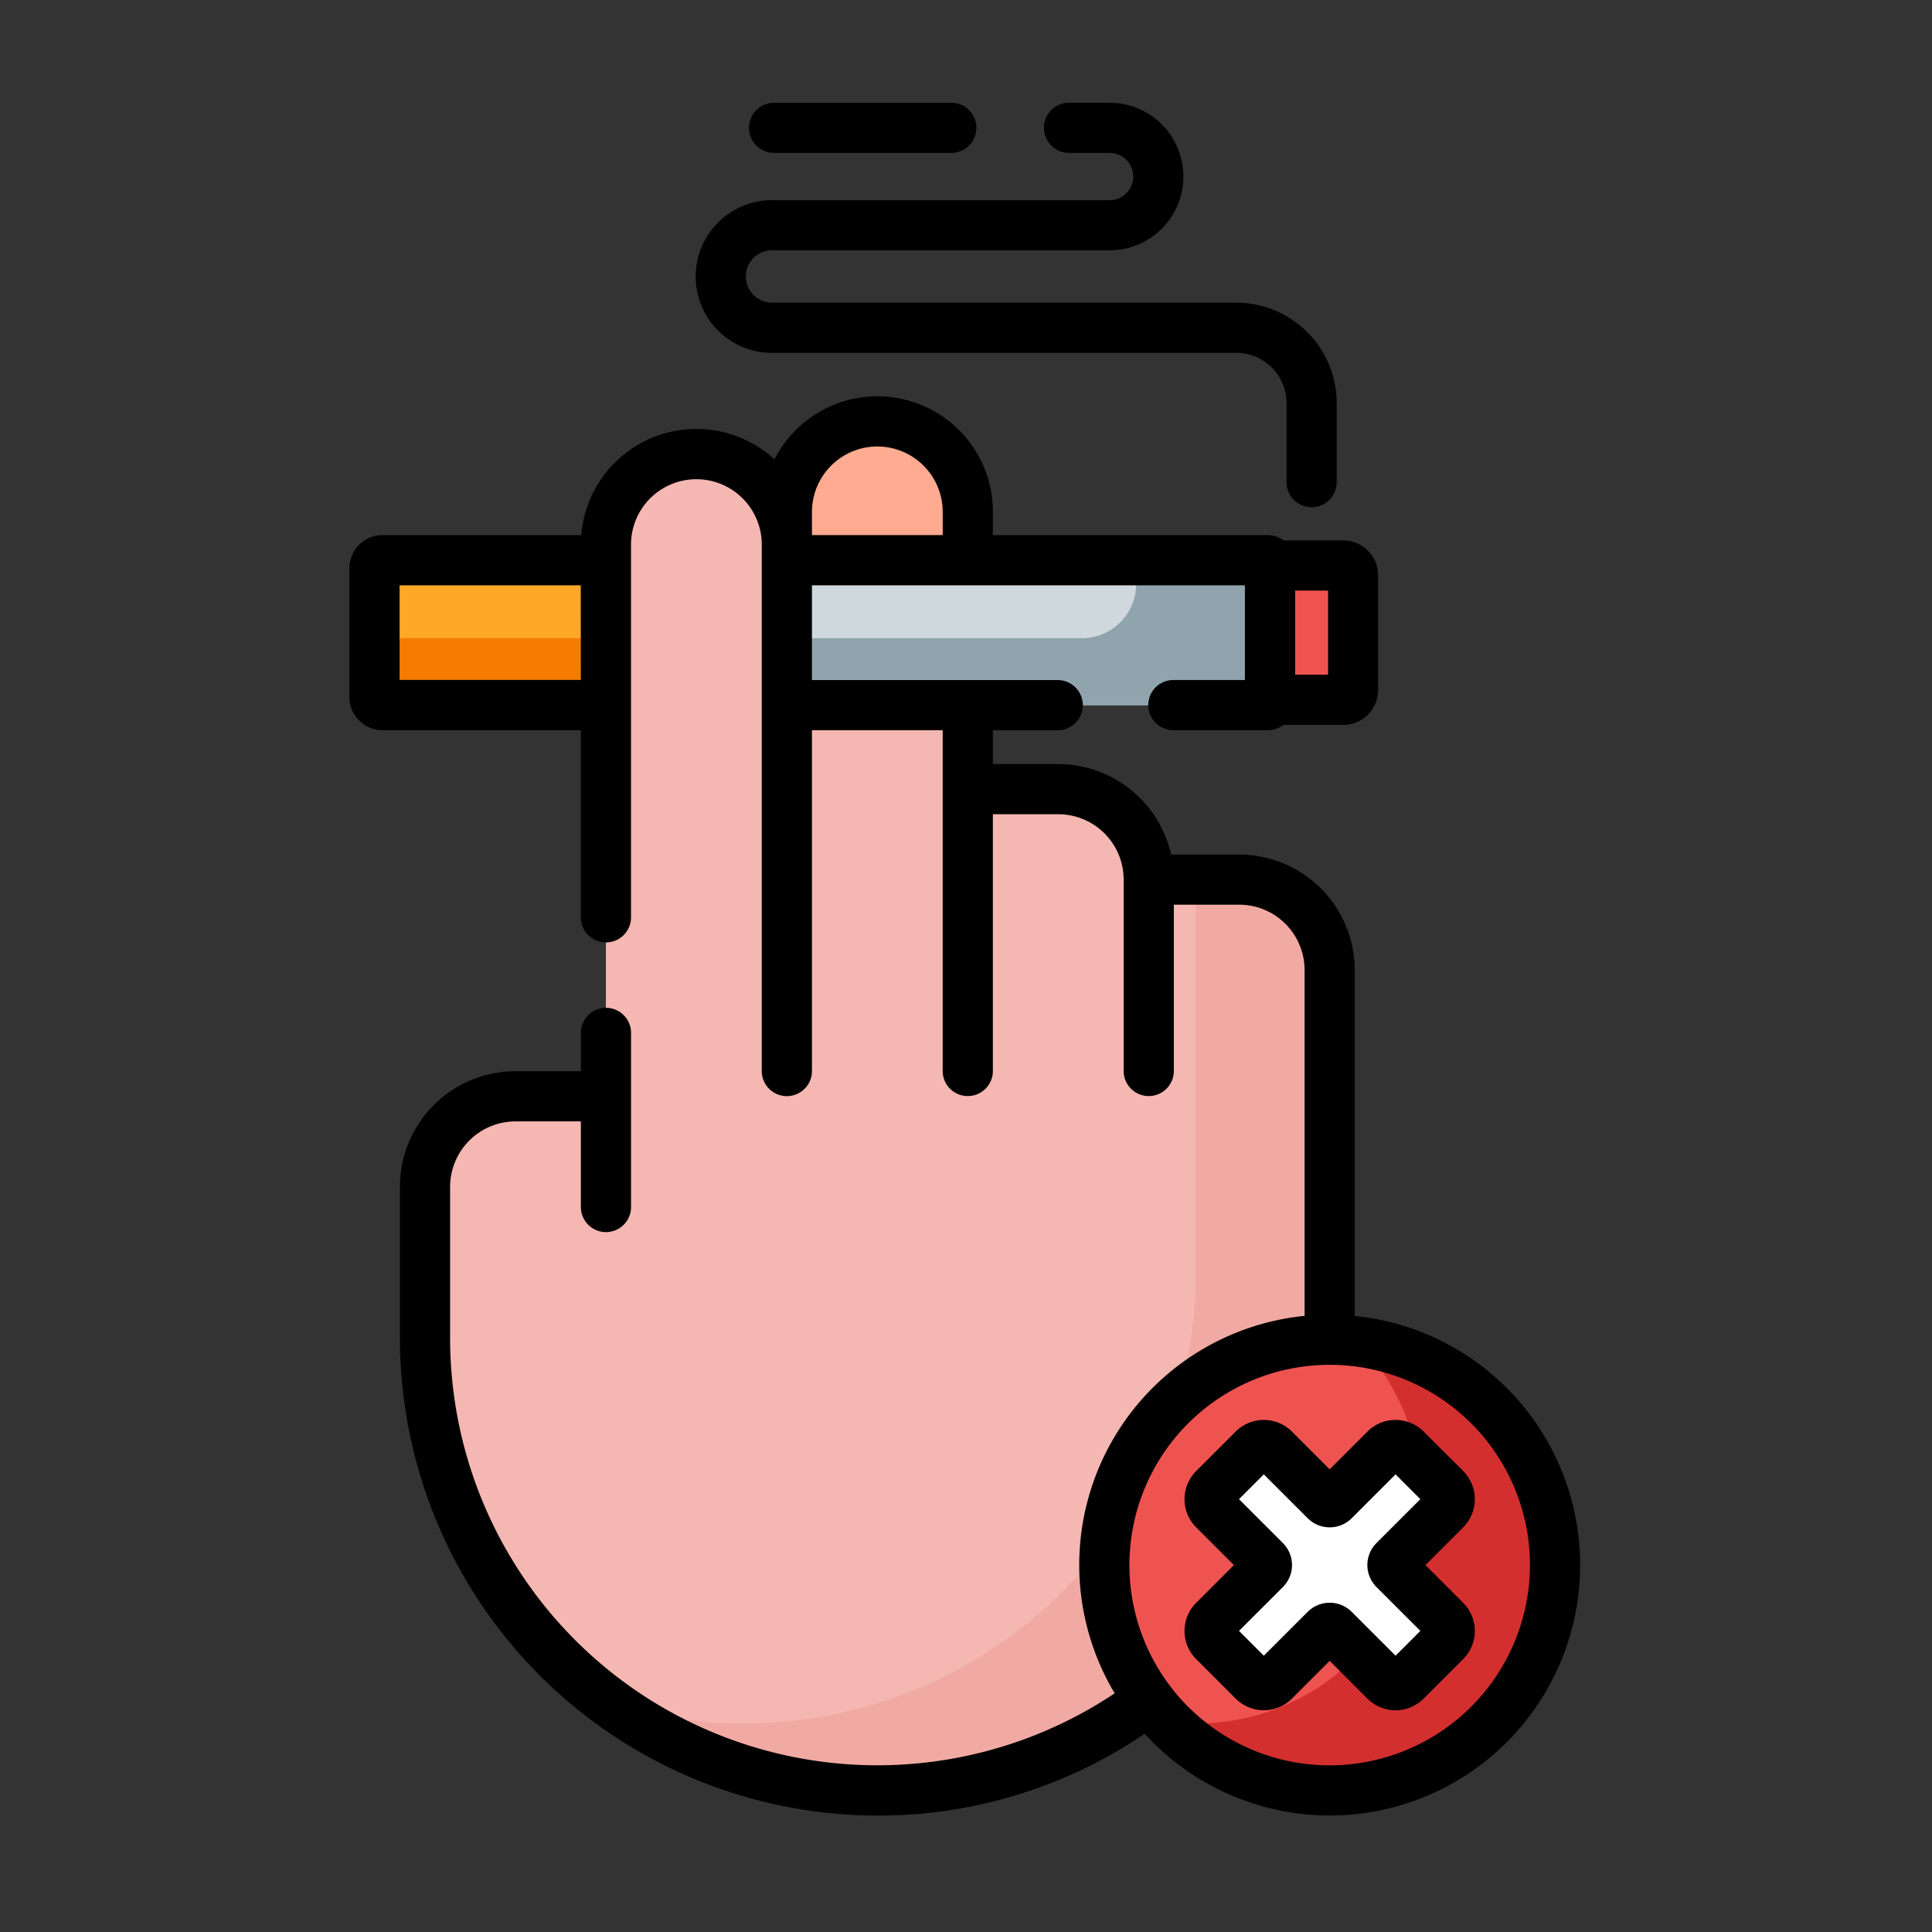 <svg xmlns="http://www.w3.org/2000/svg" width="94" height="94" viewBox="0 0 94 94"><rect x="0" y="0" width="94" height="94" fill="#333333" stroke="none"/><g transform="translate(-196 -1184)"><rect width="94" height="94" transform="translate(196 1184)" fill="none"/><g transform="translate(213 1189)"><path d="M18.757,143.8H7.89a.39.39,0,0,1-.39-.39v-6.268a.39.39,0,0,1,.39-.39H18.757Zm0,0" transform="translate(-6.279 -114.493)" fill="#ffa726"/><path d="M275.2,144.86h3.571a.471.471,0,0,0,.47-.471v-5.594a.471.471,0,0,0-.47-.471H275.2Zm0,0" transform="translate(-230.405 -115.81)" fill="#ef5350"/><path d="M154.162,143.8H130.774V136.75h23.388a.117.117,0,0,1,.118.118v6.814A.118.118,0,0,1,154.162,143.8Zm0,0" transform="translate(-109.489 -114.493)" fill="#cfd8dc"/><path d="M18.757,160.059H7.5v2.865a.39.39,0,0,0,.39.39H18.757Zm0,0" transform="translate(-6.279 -134.008)" fill="#f57c00"/><path d="M154.162,136.746h-6.393V137.9a2.64,2.64,0,0,1-2.64,2.64H130.774V143.8h23.388a.118.118,0,0,0,.118-.118v-6.814a.118.118,0,0,0-.118-.118Zm0,0" transform="translate(-109.489 -114.489)" fill="#90a4ae"/><path d="M66.614,148.1a10.966,10.966,0,0,0-8.79,17.519A22.01,22.01,0,0,1,22.6,148.02v-7.361a4.4,4.4,0,0,1,4.4-4.4h4.4V109.409a4.4,4.4,0,0,1,8.8,0v7.814h8.8v4.089h4.4a4.4,4.4,0,0,1,4.4,4.4v0h4.4a4.4,4.4,0,0,1,4.4,4.4Zm0,0" transform="translate(-18.92 -87.917)" fill="#f5b7b1"/><path d="M248.46,251.277a22,22,0,0,1-.89,6.21,10.925,10.925,0,0,1,7.4-2.875V236.628a4.4,4.4,0,0,0-4.4-4.4H248.46Zm0,0" transform="translate(-207.276 -194.429)" fill="#f1aaa3"/><path d="M102.245,431.495a10.955,10.955,0,0,1,.055-1.1,22.036,22.036,0,0,1-24.05,7.847,22.013,22.013,0,0,0,26.169-.2,10.915,10.915,0,0,1-2.174-6.555Zm0,0" transform="translate(-65.515 -360.347)" fill="#f1aaa3"/><path d="M139.577,102V99.648a4.4,4.4,0,0,0-8.8,0V102Zm0,0" transform="translate(-109.489 -79.744)" fill="#ffab91"/><path d="M225.676,380.734A10.964,10.964,0,1,0,236.64,369.77,10.964,10.964,0,0,0,225.676,380.734Zm0,0" transform="translate(-188.945 -309.586)" fill="#ef5350"/><path d="M253.879,370.309A10.961,10.961,0,0,1,246,388.895a11.049,11.049,0,0,1-1.368-.088,10.963,10.963,0,1,0,9.247-18.5Zm0,0" transform="translate(-204.816 -310.038)" fill="#d32f2f"/><path d="M268.619,403.37l-1.923-1.923a.714.714,0,0,0-1.01,0l-2.493,2.493a.294.294,0,0,1-.414,0l-2.493-2.493a.714.714,0,0,0-1.01,0l-1.923,1.923a.714.714,0,0,0,0,1.01l2.493,2.493a.294.294,0,0,1,0,.414l-2.493,2.493a.714.714,0,0,0,0,1.01l1.923,1.923a.714.714,0,0,0,1.01,0l2.493-2.493a.292.292,0,0,1,.414,0l2.493,2.493a.714.714,0,0,0,1.01,0l1.923-1.923a.714.714,0,0,0,0-1.01l-2.493-2.493a.292.292,0,0,1,0-.414l2.493-2.493A.715.715,0,0,0,268.619,403.37Zm0,0" transform="translate(-215.291 -335.932)" fill="#fff"/><path d="M107.2,12.167h22.589a2.448,2.448,0,0,1,2.445,2.445v3.813a1.221,1.221,0,1,0,2.441,0V14.611a4.892,4.892,0,0,0-4.887-4.886H107.2a1.273,1.273,0,1,1,0-2.547h16.425a3.589,3.589,0,1,0,0-7.179h-2.01a1.221,1.221,0,0,0,0,2.441h2.01a1.148,1.148,0,1,1,0,2.3H107.2a3.715,3.715,0,1,0,0,7.43Zm0,0" transform="translate(-86.638)"/><path d="M120.463,2.441h8.62a1.221,1.221,0,1,0,0-2.441h-8.62a1.221,1.221,0,0,0,0,2.441Zm0,0" transform="translate(-99.834 0)"/><path d="M48.915,132.489V115.664a5.629,5.629,0,0,0-5.622-5.622H39.979a5.634,5.634,0,0,0-5.489-4.4H31.309v-1.647h3.119a1.221,1.221,0,1,0,0-2.441H22.505V96.942H43.57v4.608H40.124a1.221,1.221,0,1,0,0,2.441h4.549a1.329,1.329,0,0,0,.785-.257h2.9a1.694,1.694,0,0,0,1.692-1.692V96.45a1.694,1.694,0,0,0-1.692-1.692h-2.9a1.332,1.332,0,0,0-.785-.257H31.309V93.369A5.621,5.621,0,0,0,20.68,90.815a5.618,5.618,0,0,0-9.4,3.686H1.611A1.613,1.613,0,0,0,0,96.113v6.268a1.613,1.613,0,0,0,1.611,1.611H11.26v9.07a1.221,1.221,0,1,0,2.441,0v-18.1a3.181,3.181,0,0,1,6.362,0v25.579a1.221,1.221,0,1,0,2.441,0V103.992h6.362v16.545a1.221,1.221,0,1,0,2.441,0V108.081H34.49a3.184,3.184,0,0,1,3.181,3.181v9.275a1.221,1.221,0,1,0,2.441,0v-8.055h3.181a3.184,3.184,0,0,1,3.181,3.181v16.825a12.178,12.178,0,0,0-9.24,18.364A20.787,20.787,0,0,1,4.9,133.568v-7.361a3.184,3.184,0,0,1,3.181-3.181h3.181v4.13a1.221,1.221,0,1,0,2.441,0v-8.4a1.221,1.221,0,1,0-2.441,0v1.827H8.079a5.629,5.629,0,0,0-5.622,5.622v7.361A23.255,23.255,0,0,0,25.686,156.8a23.016,23.016,0,0,0,13.007-3.981,12.183,12.183,0,1,0,10.222-20.328Zm-1.3-31.2h-1.6V97.2h1.6Zm-36.354.257H2.441V96.943h8.816ZM25.686,90.188a3.185,3.185,0,0,1,3.181,3.181V94.5H22.505V93.369a3.185,3.185,0,0,1,3.181-3.181Zm22.009,64.169a9.744,9.744,0,1,1,9.744-9.744A9.755,9.755,0,0,1,47.695,154.357Zm0,0" transform="translate(0 -73.465)"/><path d="M258.54,407.295l-1.837-1.837-1.836,1.837a1.939,1.939,0,0,1-2.737,0l-1.923-1.924a1.934,1.934,0,0,1,0-2.736l1.837-1.837-1.837-1.837a1.934,1.934,0,0,1,0-2.736l1.923-1.923a1.934,1.934,0,0,1,2.736,0l1.837,1.837,1.837-1.837a1.934,1.934,0,0,1,2.736,0c2.078,2.078,1.924,1.907,1.924,1.924a1.937,1.937,0,0,1,0,2.736l-1.837,1.837,1.836,1.837a1.936,1.936,0,0,1,0,2.736l-1.923,1.924A1.934,1.934,0,0,1,258.54,407.295ZM252.292,404l1.207,1.207,2.135-2.135a1.516,1.516,0,0,1,2.14,0l2.135,2.135L261.116,404l-2.135-2.134a1.513,1.513,0,0,1,0-2.141l2.135-2.134-1.207-1.207-2.135,2.135a1.514,1.514,0,0,1-2.139,0l-2.136-2.135-1.207,1.207,2.135,2.135a1.512,1.512,0,0,1,0,2.14Zm0,0" transform="translate(-209.009 -329.65)"/></g></g></svg>